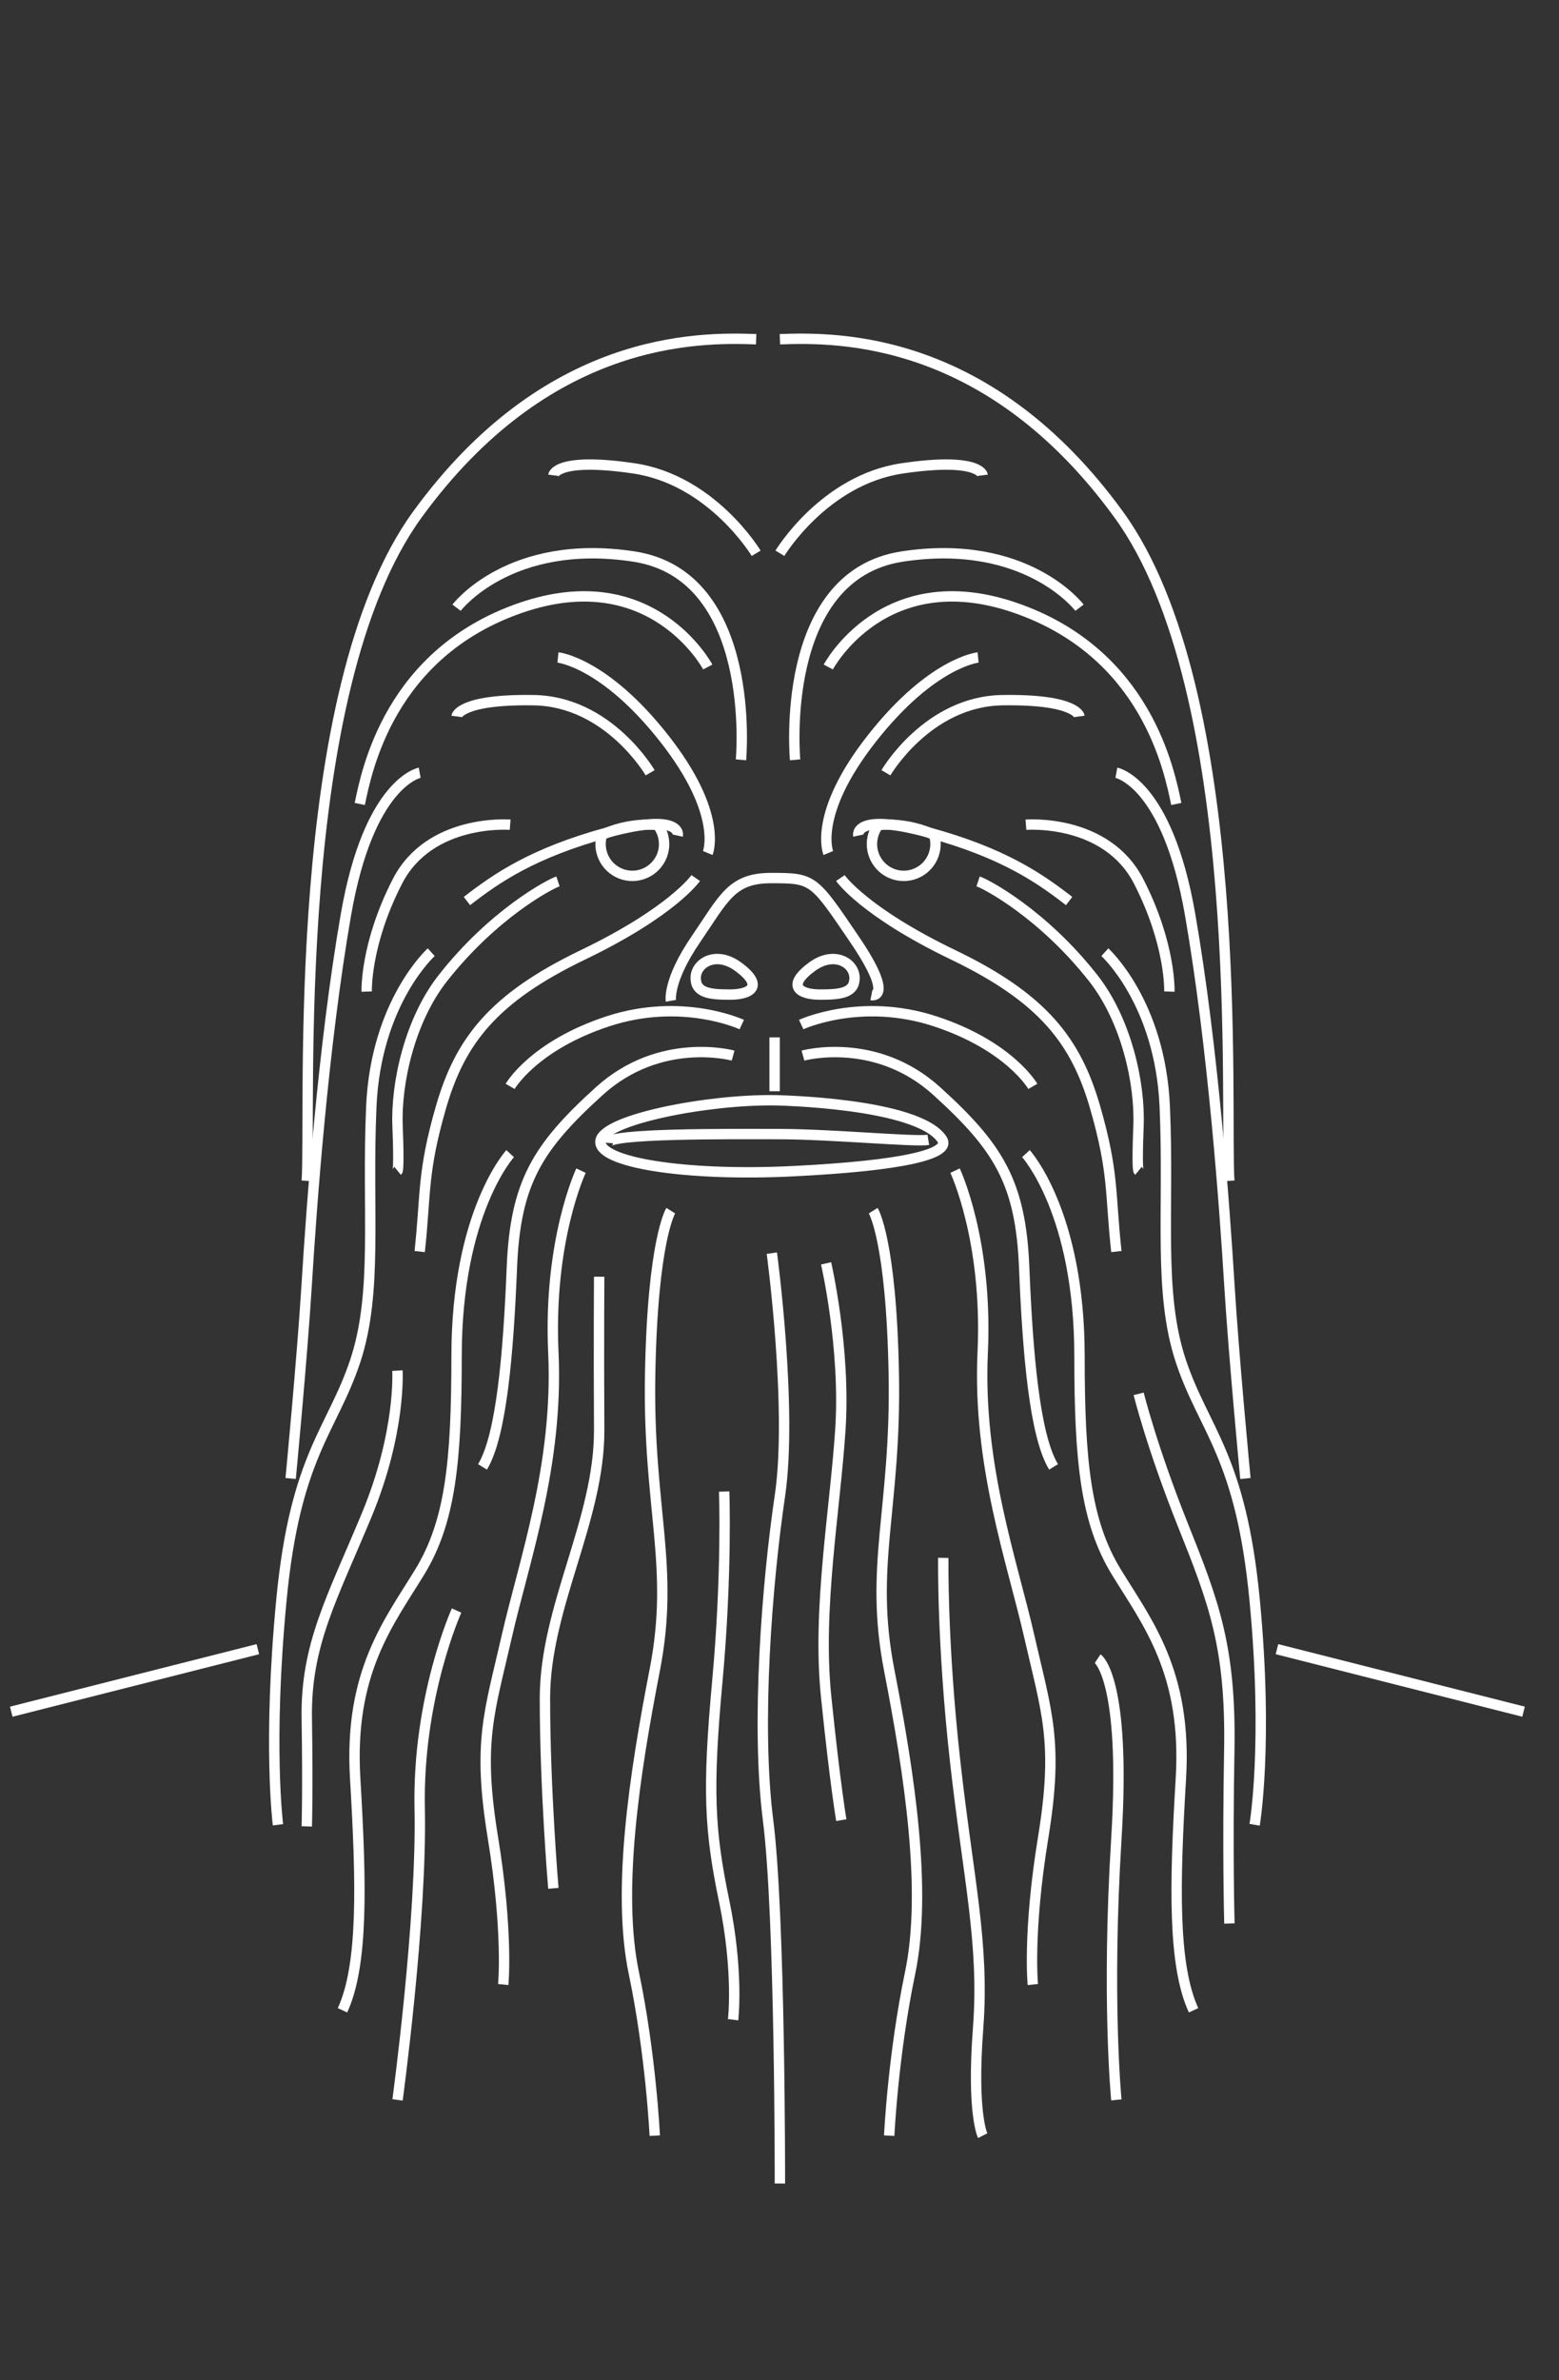 <?xml version="1.0" encoding="utf-8"?>
<!-- Generator: Adobe Illustrator 16.0.0, SVG Export Plug-In . SVG Version: 6.00 Build 0)  -->
<!DOCTYPE svg PUBLIC "-//W3C//DTD SVG 1.1//EN" "http://www.w3.org/Graphics/SVG/1.1/DTD/svg11.dtd">
<svg version="1.1" id="Capa_2" xmlns="http://www.w3.org/2000/svg" xmlns:xlink="http://www.w3.org/1999/xlink" x="0px" y="0px"
	 width="451px" height="688.071px" viewBox="0 0 451 688.071" enable-background="new 0 0 451 688.071" xml:space="preserve">
<rect x="0" y="0" width="451" height="688.071" fill="#333333" stroke="none"/>
<g>
	<path fill="none" stroke="#ffffff" stroke-width="3" stroke-miterlimit="10" d="M218.747,98.071
		c-17.334-0.667-60.666-0.668-98,50.666s-30.666,172.626-32,192.646"/>
	<path fill="none" stroke="#ffffff" stroke-width="3" stroke-miterlimit="10" d="M204.747,192.831c0,0-16-30.197-54-17.146
		c-38,13.051-44.667,47.091-46.667,56.738"/>
	<path fill="none" stroke="#ffffff" stroke-width="3" stroke-miterlimit="10" d="M121.413,223.404c0,0-14.666,2.653-21.333,40.993
		s-9.999,84.926-11.333,106.633s-4.667,56.396-4.667,56.396"/>
	<path fill="none" stroke="#ffffff" stroke-width="3" stroke-miterlimit="10" d="M124.747,275.275c0,0-16.001,14.424-17.334,44.624
		c-1.333,30.199,2.001,53.611-4.666,73.619s-17.334,27.234-21.334,68.984c-4,41.748-1,65.031-1,65.031"/>
	<path fill="none" stroke="#ffffff" stroke-width="3" stroke-miterlimit="10" d="M204.747,246.604c0,0,4.666-11.199-12.667-33.199
		s-30.667-23.333-30.667-23.333"/>
	<path fill="none" stroke="#ffffff" stroke-width="3" stroke-miterlimit="10" d="M188.08,223.404c0,0-12.001-20.64-33.667-20.986
		s-22.333,4.692-22.333,4.692"/>
	<path fill="none" stroke="#ffffff" stroke-width="3" stroke-miterlimit="10" d="M214.353,219.663c0,0,4.967-53.288-30.986-58.773
		c-35.953-5.485-51.286,14.796-51.286,14.796"/>
	<path fill="none" stroke="#ffffff" stroke-width="3" stroke-miterlimit="10" d="M218.747,159.948c0,0-12.762-21.211-35.381-24.544
		c-22.619-3.333-23.286,2-23.286,2"/>
	<path fill="none" stroke="#ffffff" stroke-width="3" stroke-miterlimit="10" d="M213.53,279.46
		c-6.406-4.691-12.273-1.089-12.273,3.28c0,4.37,4.153,4.792,9.969,4.788C217.041,287.525,221.233,285.102,213.53,279.46z"/>
	<path fill="none" stroke="#ffffff" stroke-width="3" stroke-miterlimit="10" d="M234.936,279.46
		c6.406-4.691,12.273-1.089,12.273,3.28c0,4.37-4.152,4.792-9.969,4.788C231.425,287.525,227.232,285.102,234.936,279.46z"/>
	<path fill="none" stroke="#ffffff" stroke-width="3" stroke-miterlimit="10" d="M194.079,289.325c0,0-1-5.754,7.178-17.717
		c8.178-11.963,10.322-17.766,21.822-17.766c12.26,0,12.26,0.254,24.13,17.741s4.87,16.112,4.87,16.112"/>
	<path fill="none" stroke="#ffffff" stroke-width="3" stroke-miterlimit="10" d="M201.257,253.843c0,0-6.678,9.719-32.678,22.224
		c-26,12.505-35.5,24.974-41,43.989s-4.332,25.004-6.166,41.76"/>
	<path fill="none" stroke="#ffffff" stroke-width="3" stroke-miterlimit="10" d="M212.079,305.167c0,0-20.992-5.809-38.746,10.298
		s-24.254,26.312-25.254,50.959c-1,24.646-3,48.646-8.5,57.646"/>
	<path fill="none" stroke="#ffffff" stroke-width="3" stroke-miterlimit="10" d="M147.579,333.51c0,0-15.499,16.933-15.499,58.593
		c0,30.552-1.833,47.919-10.667,62.37c-8.834,14.453-20.498,28.904-18.666,59.615c1.832,30.709,2.332,54.066-3.668,67.076"/>
	<path fill="none" stroke="#ffffff" stroke-width="3" stroke-miterlimit="10" d="M168.079,338.427c0,0-9.498,19.973-7.999,52.57
		c1.499,32.596-8.501,60.271-13.501,82.184c-5,21.914-8.5,30.439-4,57.988c4.5,27.551,3,42.549,3,42.549"/>
	<path fill="none" stroke="#ffffff" stroke-width="3" stroke-miterlimit="10" d="M161.413,254.806
		c-2.334,0.766-18.673,9.345-33.334,28.006c-9.5,12.092-13.569,30.253-13.069,42.753s0,12.907,0,12.907"/>
	<path fill="none" stroke="#ffffff" stroke-width="3" stroke-miterlimit="10" d="M147.579,238.42c0,0-23.221-1.88-32.61,16.386
		c-9.389,18.266-8.89,31.853-8.89,31.853"/>
	
		<line fill="none" stroke="#ffffff" stroke-width="3" stroke-miterlimit="10" x1="224.085" y1="299.906" x2="224.085" y2="315.465"/>
	<path fill="none" stroke="#ffffff" stroke-width="3" stroke-miterlimit="10" d="M174.136,241.367
		c-0.446,1.472-0.535,3.073-0.171,4.681c1.12,4.951,6.042,8.056,10.993,6.936c4.949-1.12,8.055-6.041,6.935-10.992
		c-0.295-1.304-0.858-2.473-1.612-3.479c-1.178-0.107-2.41-0.157-3.715-0.099C181.651,238.63,177.543,239.772,174.136,241.367z"/>
	<path fill="none" stroke="#ffffff" stroke-width="3" stroke-miterlimit="10" d="M196.079,241.571c0,0,1.5-6.854-20.25-0.927
		c-21.75,5.927-32.25,13.257-40.75,19.842"/>
	<path fill="none" stroke="#ffffff" stroke-width="3" stroke-miterlimit="10" d="M225.617,98.071
		c17.334-0.667,60.666-0.668,98,50.666c37.333,51.334,30.666,172.626,32,192.646"/>
	<path fill="none" stroke="#ffffff" stroke-width="3" stroke-miterlimit="10" d="M239.617,192.831c0,0,16-30.197,54-17.146
		c38,13.051,44.668,47.091,46.668,56.738"/>
	<path fill="none" stroke="#ffffff" stroke-width="3" stroke-miterlimit="10" d="M322.951,223.404c0,0,14.666,2.653,21.334,40.993
		c6.666,38.34,9.998,84.926,11.332,106.633s4.667,56.396,4.667,56.396"/>
	<path fill="none" stroke="#ffffff" stroke-width="3" stroke-miterlimit="10" d="M319.617,275.275c0,0,16.002,14.424,17.334,44.624
		c1.334,30.199-2,53.611,4.666,73.619c6.668,20.008,17.334,27.234,21.333,68.984c4,41.748,0,65.031,0,65.031"/>
	<path fill="none" stroke="#ffffff" stroke-width="3" stroke-miterlimit="10" d="M239.617,246.604c0,0-4.666-11.199,12.667-33.199
		s30.667-23.333,30.667-23.333"/>
	<path fill="none" stroke="#ffffff" stroke-width="3" stroke-miterlimit="10" d="M256.284,223.404c0,0,12.001-20.64,33.667-20.986
		s22.334,4.692,22.334,4.692"/>
	<path fill="none" stroke="#ffffff" stroke-width="3" stroke-miterlimit="10" d="M230.012,219.663c0,0-4.967-53.288,30.986-58.773
		s51.287,14.796,51.287,14.796"/>
	<path fill="none" stroke="#ffffff" stroke-width="3" stroke-miterlimit="10" d="M225.617,159.948c0,0,12.762-21.211,35.381-24.544
		s23.286,2,23.286,2"/>
	<path fill="none" stroke="#ffffff" stroke-width="3" stroke-miterlimit="10" d="M243.107,253.843c0,0,6.678,9.719,32.678,22.224
		c26,12.505,35.5,24.974,41,43.989s4.332,25.004,6.166,41.76"/>
	<path fill="none" stroke="#ffffff" stroke-width="3" stroke-miterlimit="10" d="M232.285,305.167c0,0,20.992-5.809,38.746,10.298
		s24.254,26.312,25.254,50.959c1,24.646,3,48.646,8.5,57.646"/>
	<path fill="none" stroke="#ffffff" stroke-width="3" stroke-miterlimit="10" d="M296.785,333.51c0,0,15.5,16.933,15.5,58.593
		c0,30.552,1.832,47.919,10.666,62.37c8.834,14.453,20.498,28.904,18.666,59.615c-1.832,30.709-2.332,54.066,3.668,67.076"/>
	<path fill="none" stroke="#ffffff" stroke-width="3" stroke-miterlimit="10" d="M276.285,338.427c0,0,9.498,19.973,7.999,52.57
		c-1.499,32.596,8.501,60.271,13.501,82.184c5,21.914,8.5,30.439,4,57.988c-4.5,27.551-3,42.549-3,42.549"/>
	<path fill="none" stroke="#ffffff" stroke-width="3" stroke-miterlimit="10" d="M282.951,254.806
		c2.334,0.766,18.673,9.345,33.334,28.006c9.5,12.092,13.57,30.253,13.07,42.753s0,12.907,0,12.907"/>
	<path fill="none" stroke="#ffffff" stroke-width="3" stroke-miterlimit="10" d="M296.785,238.42c0,0,23.221-1.88,32.611,16.386
		c9.389,18.266,8.889,31.853,8.889,31.853"/>
	<path fill="none" stroke="#ffffff" stroke-width="3" stroke-miterlimit="10" d="M270.229,241.367
		c0.446,1.472,0.535,3.073,0.172,4.681c-1.121,4.951-6.043,8.056-10.992,6.936c-4.949-1.12-8.057-6.041-6.936-10.992
		c0.295-1.304,0.857-2.473,1.611-3.479c1.178-0.107,2.41-0.157,3.715-0.099C262.713,238.63,266.82,239.772,270.229,241.367z"/>
	<path fill="none" stroke="#ffffff" stroke-width="3" stroke-miterlimit="10" d="M248.285,241.571c0,0-1.5-6.854,20.25-0.927
		c21.75,5.927,32.25,13.257,40.75,19.842"/>
	<path fill="none" stroke="#ffffff" stroke-width="3" stroke-miterlimit="10" d="M214.585,296.198c0,0-17.213-8.016-38.756-0.934
		s-28.25,18.807-28.25,18.807"/>
	<path fill="none" stroke="#ffffff" stroke-width="3" stroke-miterlimit="10" d="M231.777,296.198c0,0,17.214-8.016,38.757-0.934
		s28.25,18.807,28.25,18.807"/>
	<path fill="none" stroke="#ffffff" stroke-width="3" stroke-miterlimit="10" d="M224.257,318.085
		c-19.451-0.316-49.69,5.555-50.545,11.759c-0.854,6.204,24.442,10.302,55.903,8.732c31.462-1.57,45.763-4.941,42.912-9.21
		C265.445,318.757,224.257,318.085,224.257,318.085z"/>
	<path fill="none" stroke="#ffffff" stroke-width="3" stroke-miterlimit="10" d="M175.836,330.409
		c0.173-2.823,34.593-2.573,49.687-2.548c15.093,0.027,39.021,2.313,43.025,1.664"/>
	<path fill="none" stroke="#ffffff" stroke-width="3" stroke-miterlimit="10" d="M194.04,349.995c0,0-5.25,8.359-5.96,47.305
		c-0.71,38.947,7.212,55.301,1.333,85.496c-5.879,30.193-11.01,63.857-6.047,87.602c4.963,23.74,6.047,47.016,6.047,47.016"/>
	<path fill="none" stroke="#ffffff" stroke-width="3" stroke-miterlimit="10" d="M252.607,349.995c0,0,5.25,8.359,5.959,47.305
		c0.711,38.947-7.211,55.301-1.332,85.496c5.879,30.193,11.01,63.857,6.047,87.602c-4.963,23.742-6.047,47.016-6.047,47.016"/>
	<path fill="none" stroke="#ffffff" stroke-width="3" stroke-miterlimit="10" d="M223.287,362.274c0,0,6.055,45.033,2.33,70.195
		c-3.725,25.164-6.961,66.051-3.425,93.73c3.536,27.678,3.425,105.049,3.425,105.049"/>
	<path fill="none" stroke="#ffffff" stroke-width="3" stroke-miterlimit="10" d="M238.977,365.232c0,0,5.688,24.522,4.131,48.083
		c-1.557,23.559-6.707,51.867-4.131,77.027c2.574,25.162,4.4,35.855,4.4,35.855"/>
	<path fill="none" stroke="#ffffff" stroke-width="3" stroke-miterlimit="10" d="M209.491,431.19c0,0,0.894,23.609-1.983,54.955
		c-2.877,31.348-2.267,42.969,1.983,63.432s2.588,34.318,2.588,34.318"/>
	<path fill="none" stroke="#ffffff" stroke-width="3" stroke-miterlimit="10" d="M173.333,369.092c0,0-0.132,18.146,0,44.225
		c0.132,26.074-15.69,51.236-15.69,77.656c0,26.418,2.438,54.934,2.438,54.934"/>
	
		<line fill="none" stroke="#ffffff" stroke-width="3" stroke-miterlimit="10" x1="369.411" y1="476.766" x2="440.745" y2="494.842"/>
	<line fill="none" stroke="#ffffff" stroke-width="3" stroke-miterlimit="10" x1="74.591" y1="476.766" x2="3.257" y2="494.842"/>
	<path fill="none" stroke="#ffffff" stroke-width="3" stroke-miterlimit="10" d="M114.969,396.237c0,0,1.101,17.713-8.895,41.773
		c-9.996,24.061-17.659,37.449-17.327,58.754c0.332,21.307,0,31.236,0,31.236"/>
	<path fill="none" stroke="#ffffff" stroke-width="3" stroke-miterlimit="10" d="M329.396,402.95c0,0,3.869,15.578,12.775,37.85
		c8.906,22.273,13.982,35.291,13.443,65.281c-0.537,29.99,0.039,49.99,0.039,49.99"/>
	<path fill="none" stroke="#ffffff" stroke-width="3" stroke-miterlimit="10" d="M317.539,479.51c0,0,8.285,5.49,5.412,52.025
		c-2.871,46.535,0,75.535,0,75.535"/>
	<path fill="none" stroke="#ffffff" stroke-width="3" stroke-miterlimit="10" d="M272.884,450.37c0,0-0.393,24.477,3.401,58.59
		c3.794,34.111,8.538,52.762,6.666,77.439c-1.872,24.676,1.333,31.014,1.333,31.014"/>
	<path fill="none" stroke="#ffffff" stroke-width="3" stroke-miterlimit="10" d="M132.08,465.596c0,0-11.333,25.035-10.667,57.256
		s-6.408,84.221-6.408,84.221"/>
</g>
</svg>
